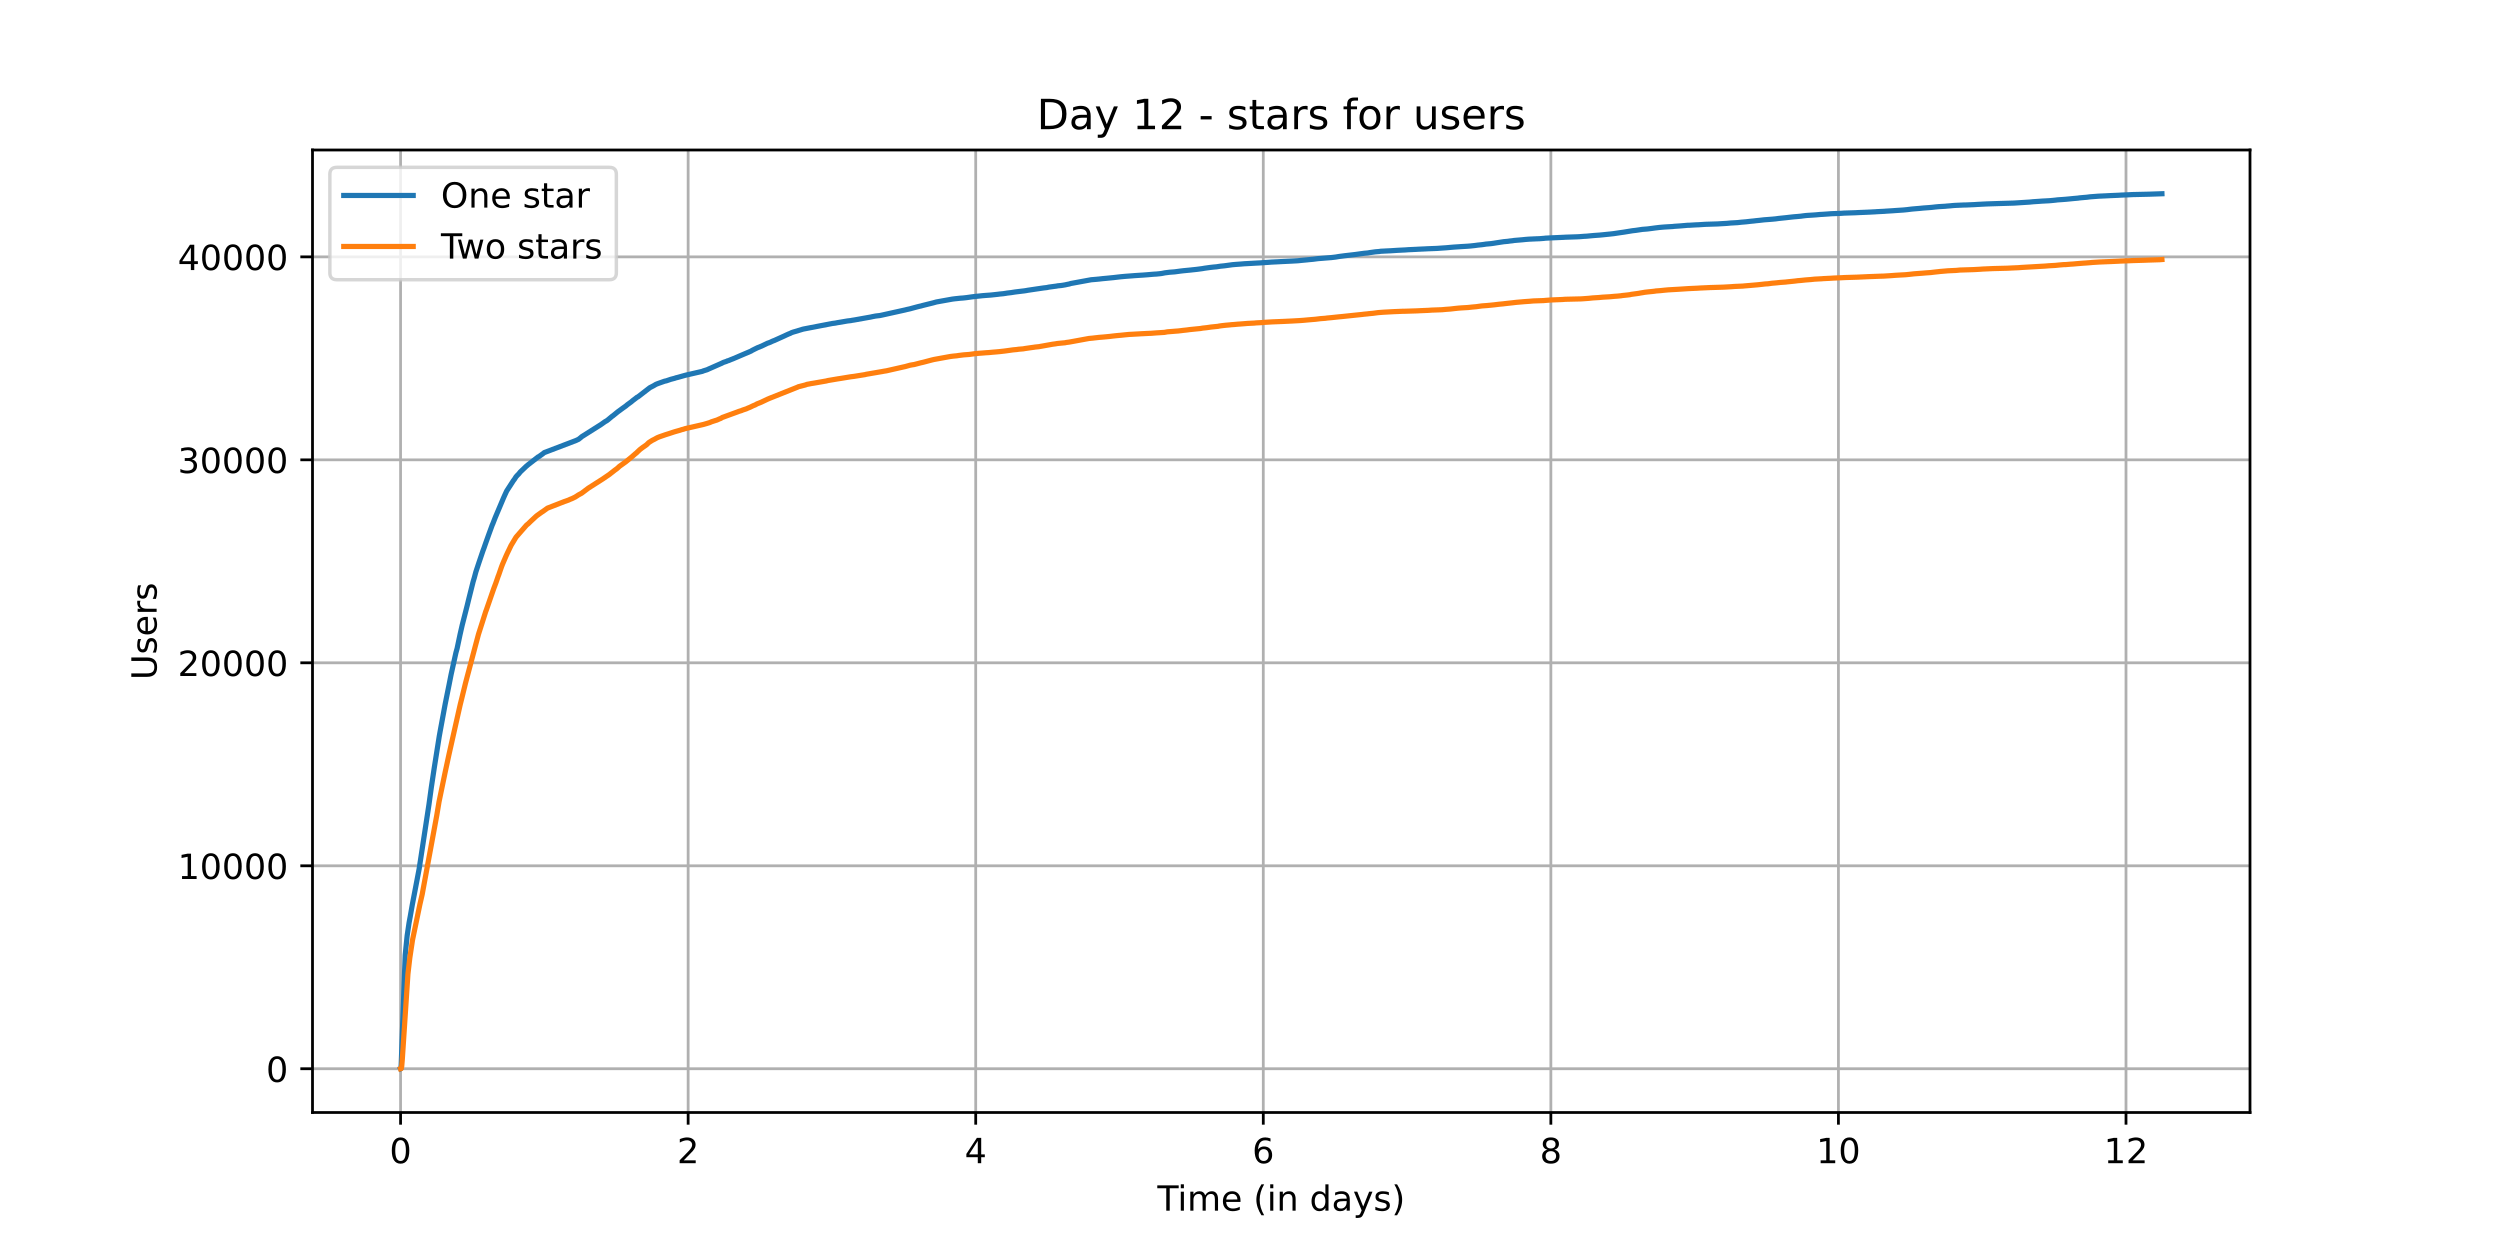 <?xml version="1.0" encoding="utf-8" standalone="no"?>
<!DOCTYPE svg PUBLIC "-//W3C//DTD SVG 1.1//EN"
  "http://www.w3.org/Graphics/SVG/1.1/DTD/svg11.dtd">
<!-- Created with matplotlib (https://matplotlib.org/) -->
<svg height="360pt" version="1.1" viewBox="0 0 720 360" width="720pt" xmlns="http://www.w3.org/2000/svg" xmlns:xlink="http://www.w3.org/1999/xlink">
 <defs>
  <style type="text/css">*{stroke-linecap:butt;stroke-linejoin:round;}</style>
 </defs>
 <g id="figure_1">
  <g id="patch_1">
   <path d="M 0 360 
L 720 360 
L 720 0 
L 0 0 
z
" style="fill:#ffffff;"/>
  </g>
  <g id="axes_1">
   <g id="patch_2">
    <path d="M 90 320.4 
L 648 320.4 
L 648 43.2 
L 90 43.2 
z
" style="fill:#ffffff;"/>
   </g>
   <g id="matplotlib.axis_1">
    <g id="xtick_1">
     <g id="line2d_1">
      <path clip-path="url(#pf4ad1836e1)" d="M 115.364 320.4 
L 115.364 43.2 
" style="fill:none;stroke:#b0b0b0;stroke-linecap:square;stroke-width:0.8;"/>
     </g>
     <g id="line2d_2">
      <defs>
       <path d="M 0 0 
L 0 3.5 
" id="mb365ae3603" style="stroke:#000000;stroke-width:0.8;"/>
      </defs>
      <g>
       <use style="stroke:#000000;stroke-width:0.8;" x="115.364" xlink:href="#mb365ae3603" y="320.4"/>
      </g>
     </g>
     <g id="text_1">
      <!-- 0 -->
      <g transform="translate(112.182 334.998)scale(0.1 -0.1)">
       <defs>
        <path d="M 31.781 66.406 
Q 24.172 66.406 20.328 58.906 
Q 16.5 51.422 16.5 36.375 
Q 16.5 21.391 20.328 13.891 
Q 24.172 6.391 31.781 6.391 
Q 39.453 6.391 43.281 13.891 
Q 47.125 21.391 47.125 36.375 
Q 47.125 51.422 43.281 58.906 
Q 39.453 66.406 31.781 66.406 
z
M 31.781 74.219 
Q 44.047 74.219 50.516 64.516 
Q 56.984 54.828 56.984 36.375 
Q 56.984 17.969 50.516 8.266 
Q 44.047 -1.422 31.781 -1.422 
Q 19.531 -1.422 13.062 8.266 
Q 6.594 17.969 6.594 36.375 
Q 6.594 54.828 13.062 64.516 
Q 19.531 74.219 31.781 74.219 
z
" id="DejaVuSans-48"/>
       </defs>
       <use xlink:href="#DejaVuSans-48"/>
      </g>
     </g>
    </g>
    <g id="xtick_2">
     <g id="line2d_3">
      <path clip-path="url(#pf4ad1836e1)" d="M 198.184 320.4 
L 198.184 43.2 
" style="fill:none;stroke:#b0b0b0;stroke-linecap:square;stroke-width:0.8;"/>
     </g>
     <g id="line2d_4">
      <g>
       <use style="stroke:#000000;stroke-width:0.8;" x="198.184" xlink:href="#mb365ae3603" y="320.4"/>
      </g>
     </g>
     <g id="text_2">
      <!-- 2 -->
      <g transform="translate(195.003 334.998)scale(0.1 -0.1)">
       <defs>
        <path d="M 19.188 8.297 
L 53.609 8.297 
L 53.609 0 
L 7.328 0 
L 7.328 8.297 
Q 12.938 14.109 22.625 23.891 
Q 32.328 33.688 34.812 36.531 
Q 39.547 41.844 41.422 45.531 
Q 43.312 49.219 43.312 52.781 
Q 43.312 58.594 39.234 62.25 
Q 35.156 65.922 28.609 65.922 
Q 23.969 65.922 18.812 64.312 
Q 13.672 62.703 7.812 59.422 
L 7.812 69.391 
Q 13.766 71.781 18.938 73 
Q 24.125 74.219 28.422 74.219 
Q 39.75 74.219 46.484 68.547 
Q 53.219 62.891 53.219 53.422 
Q 53.219 48.922 51.531 44.891 
Q 49.859 40.875 45.406 35.406 
Q 44.188 33.984 37.641 27.219 
Q 31.109 20.453 19.188 8.297 
z
" id="DejaVuSans-50"/>
       </defs>
       <use xlink:href="#DejaVuSans-50"/>
      </g>
     </g>
    </g>
    <g id="xtick_3">
     <g id="line2d_5">
      <path clip-path="url(#pf4ad1836e1)" d="M 281.005 320.4 
L 281.005 43.2 
" style="fill:none;stroke:#b0b0b0;stroke-linecap:square;stroke-width:0.8;"/>
     </g>
     <g id="line2d_6">
      <g>
       <use style="stroke:#000000;stroke-width:0.8;" x="281.005" xlink:href="#mb365ae3603" y="320.4"/>
      </g>
     </g>
     <g id="text_3">
      <!-- 4 -->
      <g transform="translate(277.824 334.998)scale(0.1 -0.1)">
       <defs>
        <path d="M 37.797 64.312 
L 12.891 25.391 
L 37.797 25.391 
z
M 35.203 72.906 
L 47.609 72.906 
L 47.609 25.391 
L 58.016 25.391 
L 58.016 17.188 
L 47.609 17.188 
L 47.609 0 
L 37.797 0 
L 37.797 17.188 
L 4.891 17.188 
L 4.891 26.703 
z
" id="DejaVuSans-52"/>
       </defs>
       <use xlink:href="#DejaVuSans-52"/>
      </g>
     </g>
    </g>
    <g id="xtick_4">
     <g id="line2d_7">
      <path clip-path="url(#pf4ad1836e1)" d="M 363.826 320.4 
L 363.826 43.2 
" style="fill:none;stroke:#b0b0b0;stroke-linecap:square;stroke-width:0.8;"/>
     </g>
     <g id="line2d_8">
      <g>
       <use style="stroke:#000000;stroke-width:0.8;" x="363.826" xlink:href="#mb365ae3603" y="320.4"/>
      </g>
     </g>
     <g id="text_4">
      <!-- 6 -->
      <g transform="translate(360.645 334.998)scale(0.1 -0.1)">
       <defs>
        <path d="M 33.016 40.375 
Q 26.375 40.375 22.484 35.828 
Q 18.609 31.297 18.609 23.391 
Q 18.609 15.531 22.484 10.953 
Q 26.375 6.391 33.016 6.391 
Q 39.656 6.391 43.531 10.953 
Q 47.406 15.531 47.406 23.391 
Q 47.406 31.297 43.531 35.828 
Q 39.656 40.375 33.016 40.375 
z
M 52.594 71.297 
L 52.594 62.312 
Q 48.875 64.062 45.094 64.984 
Q 41.312 65.922 37.594 65.922 
Q 27.828 65.922 22.672 59.328 
Q 17.531 52.734 16.797 39.406 
Q 19.672 43.656 24.016 45.922 
Q 28.375 48.188 33.594 48.188 
Q 44.578 48.188 50.953 41.516 
Q 57.328 34.859 57.328 23.391 
Q 57.328 12.156 50.688 5.359 
Q 44.047 -1.422 33.016 -1.422 
Q 20.359 -1.422 13.672 8.266 
Q 6.984 17.969 6.984 36.375 
Q 6.984 53.656 15.188 63.938 
Q 23.391 74.219 37.203 74.219 
Q 40.922 74.219 44.703 73.484 
Q 48.484 72.75 52.594 71.297 
z
" id="DejaVuSans-54"/>
       </defs>
       <use xlink:href="#DejaVuSans-54"/>
      </g>
     </g>
    </g>
    <g id="xtick_5">
     <g id="line2d_9">
      <path clip-path="url(#pf4ad1836e1)" d="M 446.647 320.4 
L 446.647 43.2 
" style="fill:none;stroke:#b0b0b0;stroke-linecap:square;stroke-width:0.8;"/>
     </g>
     <g id="line2d_10">
      <g>
       <use style="stroke:#000000;stroke-width:0.8;" x="446.647" xlink:href="#mb365ae3603" y="320.4"/>
      </g>
     </g>
     <g id="text_5">
      <!-- 8 -->
      <g transform="translate(443.465 334.998)scale(0.1 -0.1)">
       <defs>
        <path d="M 31.781 34.625 
Q 24.75 34.625 20.719 30.859 
Q 16.703 27.094 16.703 20.516 
Q 16.703 13.922 20.719 10.156 
Q 24.75 6.391 31.781 6.391 
Q 38.812 6.391 42.859 10.172 
Q 46.922 13.969 46.922 20.516 
Q 46.922 27.094 42.891 30.859 
Q 38.875 34.625 31.781 34.625 
z
M 21.922 38.812 
Q 15.578 40.375 12.031 44.719 
Q 8.5 49.078 8.5 55.328 
Q 8.5 64.062 14.719 69.141 
Q 20.953 74.219 31.781 74.219 
Q 42.672 74.219 48.875 69.141 
Q 55.078 64.062 55.078 55.328 
Q 55.078 49.078 51.531 44.719 
Q 48 40.375 41.703 38.812 
Q 48.828 37.156 52.797 32.312 
Q 56.781 27.484 56.781 20.516 
Q 56.781 9.906 50.312 4.234 
Q 43.844 -1.422 31.781 -1.422 
Q 19.734 -1.422 13.25 4.234 
Q 6.781 9.906 6.781 20.516 
Q 6.781 27.484 10.781 32.312 
Q 14.797 37.156 21.922 38.812 
z
M 18.312 54.391 
Q 18.312 48.734 21.844 45.562 
Q 25.391 42.391 31.781 42.391 
Q 38.141 42.391 41.719 45.562 
Q 45.312 48.734 45.312 54.391 
Q 45.312 60.062 41.719 63.234 
Q 38.141 66.406 31.781 66.406 
Q 25.391 66.406 21.844 63.234 
Q 18.312 60.062 18.312 54.391 
z
" id="DejaVuSans-56"/>
       </defs>
       <use xlink:href="#DejaVuSans-56"/>
      </g>
     </g>
    </g>
    <g id="xtick_6">
     <g id="line2d_11">
      <path clip-path="url(#pf4ad1836e1)" d="M 529.467 320.4 
L 529.467 43.2 
" style="fill:none;stroke:#b0b0b0;stroke-linecap:square;stroke-width:0.8;"/>
     </g>
     <g id="line2d_12">
      <g>
       <use style="stroke:#000000;stroke-width:0.8;" x="529.467" xlink:href="#mb365ae3603" y="320.4"/>
      </g>
     </g>
     <g id="text_6">
      <!-- 10 -->
      <g transform="translate(523.105 334.998)scale(0.1 -0.1)">
       <defs>
        <path d="M 12.406 8.297 
L 28.516 8.297 
L 28.516 63.922 
L 10.984 60.406 
L 10.984 69.391 
L 28.422 72.906 
L 38.281 72.906 
L 38.281 8.297 
L 54.391 8.297 
L 54.391 0 
L 12.406 0 
z
" id="DejaVuSans-49"/>
       </defs>
       <use xlink:href="#DejaVuSans-49"/>
       <use x="63.623" xlink:href="#DejaVuSans-48"/>
      </g>
     </g>
    </g>
    <g id="xtick_7">
     <g id="line2d_13">
      <path clip-path="url(#pf4ad1836e1)" d="M 612.288 320.4 
L 612.288 43.2 
" style="fill:none;stroke:#b0b0b0;stroke-linecap:square;stroke-width:0.8;"/>
     </g>
     <g id="line2d_14">
      <g>
       <use style="stroke:#000000;stroke-width:0.8;" x="612.288" xlink:href="#mb365ae3603" y="320.4"/>
      </g>
     </g>
     <g id="text_7">
      <!-- 12 -->
      <g transform="translate(605.926 334.998)scale(0.1 -0.1)">
       <use xlink:href="#DejaVuSans-49"/>
       <use x="63.623" xlink:href="#DejaVuSans-50"/>
      </g>
     </g>
    </g>
    <g id="text_8">
     <!-- Time (in days) -->
     <g transform="translate(333.327 348.677)scale(0.1 -0.1)">
      <defs>
       <path d="M -0.297 72.906 
L 61.375 72.906 
L 61.375 64.594 
L 35.5 64.594 
L 35.5 0 
L 25.594 0 
L 25.594 64.594 
L -0.297 64.594 
z
" id="DejaVuSans-84"/>
       <path d="M 9.422 54.688 
L 18.406 54.688 
L 18.406 0 
L 9.422 0 
z
M 9.422 75.984 
L 18.406 75.984 
L 18.406 64.594 
L 9.422 64.594 
z
" id="DejaVuSans-105"/>
       <path d="M 52 44.188 
Q 55.375 50.25 60.062 53.125 
Q 64.75 56 71.094 56 
Q 79.641 56 84.281 50.016 
Q 88.922 44.047 88.922 33.016 
L 88.922 0 
L 79.891 0 
L 79.891 32.719 
Q 79.891 40.578 77.094 44.375 
Q 74.312 48.188 68.609 48.188 
Q 61.625 48.188 57.562 43.547 
Q 53.516 38.922 53.516 30.906 
L 53.516 0 
L 44.484 0 
L 44.484 32.719 
Q 44.484 40.625 41.703 44.406 
Q 38.922 48.188 33.109 48.188 
Q 26.219 48.188 22.156 43.531 
Q 18.109 38.875 18.109 30.906 
L 18.109 0 
L 9.078 0 
L 9.078 54.688 
L 18.109 54.688 
L 18.109 46.188 
Q 21.188 51.219 25.484 53.609 
Q 29.781 56 35.688 56 
Q 41.656 56 45.828 52.969 
Q 50 49.953 52 44.188 
z
" id="DejaVuSans-109"/>
       <path d="M 56.203 29.594 
L 56.203 25.203 
L 14.891 25.203 
Q 15.484 15.922 20.484 11.062 
Q 25.484 6.203 34.422 6.203 
Q 39.594 6.203 44.453 7.469 
Q 49.312 8.734 54.109 11.281 
L 54.109 2.781 
Q 49.266 0.734 44.188 -0.344 
Q 39.109 -1.422 33.891 -1.422 
Q 20.797 -1.422 13.156 6.188 
Q 5.516 13.812 5.516 26.812 
Q 5.516 40.234 12.766 48.109 
Q 20.016 56 32.328 56 
Q 43.359 56 49.781 48.891 
Q 56.203 41.797 56.203 29.594 
z
M 47.219 32.234 
Q 47.125 39.594 43.094 43.984 
Q 39.062 48.391 32.422 48.391 
Q 24.906 48.391 20.391 44.141 
Q 15.875 39.891 15.188 32.172 
z
" id="DejaVuSans-101"/>
       <path id="DejaVuSans-32"/>
       <path d="M 31 75.875 
Q 24.469 64.656 21.281 53.656 
Q 18.109 42.672 18.109 31.391 
Q 18.109 20.125 21.312 9.062 
Q 24.516 -2 31 -13.188 
L 23.188 -13.188 
Q 15.875 -1.703 12.234 9.375 
Q 8.594 20.453 8.594 31.391 
Q 8.594 42.281 12.203 53.312 
Q 15.828 64.359 23.188 75.875 
z
" id="DejaVuSans-40"/>
       <path d="M 54.891 33.016 
L 54.891 0 
L 45.906 0 
L 45.906 32.719 
Q 45.906 40.484 42.875 44.328 
Q 39.844 48.188 33.797 48.188 
Q 26.516 48.188 22.312 43.547 
Q 18.109 38.922 18.109 30.906 
L 18.109 0 
L 9.078 0 
L 9.078 54.688 
L 18.109 54.688 
L 18.109 46.188 
Q 21.344 51.125 25.703 53.562 
Q 30.078 56 35.797 56 
Q 45.219 56 50.047 50.172 
Q 54.891 44.344 54.891 33.016 
z
" id="DejaVuSans-110"/>
       <path d="M 45.406 46.391 
L 45.406 75.984 
L 54.391 75.984 
L 54.391 0 
L 45.406 0 
L 45.406 8.203 
Q 42.578 3.328 38.25 0.953 
Q 33.938 -1.422 27.875 -1.422 
Q 17.969 -1.422 11.734 6.484 
Q 5.516 14.406 5.516 27.297 
Q 5.516 40.188 11.734 48.094 
Q 17.969 56 27.875 56 
Q 33.938 56 38.25 53.625 
Q 42.578 51.266 45.406 46.391 
z
M 14.797 27.297 
Q 14.797 17.391 18.875 11.75 
Q 22.953 6.109 30.078 6.109 
Q 37.203 6.109 41.297 11.75 
Q 45.406 17.391 45.406 27.297 
Q 45.406 37.203 41.297 42.844 
Q 37.203 48.484 30.078 48.484 
Q 22.953 48.484 18.875 42.844 
Q 14.797 37.203 14.797 27.297 
z
" id="DejaVuSans-100"/>
       <path d="M 34.281 27.484 
Q 23.391 27.484 19.188 25 
Q 14.984 22.516 14.984 16.5 
Q 14.984 11.719 18.141 8.906 
Q 21.297 6.109 26.703 6.109 
Q 34.188 6.109 38.703 11.406 
Q 43.219 16.703 43.219 25.484 
L 43.219 27.484 
z
M 52.203 31.203 
L 52.203 0 
L 43.219 0 
L 43.219 8.297 
Q 40.141 3.328 35.547 0.953 
Q 30.953 -1.422 24.312 -1.422 
Q 15.922 -1.422 10.953 3.297 
Q 6 8.016 6 15.922 
Q 6 25.141 12.172 29.828 
Q 18.359 34.516 30.609 34.516 
L 43.219 34.516 
L 43.219 35.406 
Q 43.219 41.609 39.141 45 
Q 35.062 48.391 27.688 48.391 
Q 23 48.391 18.547 47.266 
Q 14.109 46.141 10.016 43.891 
L 10.016 52.203 
Q 14.938 54.109 19.578 55.047 
Q 24.219 56 28.609 56 
Q 40.484 56 46.344 49.844 
Q 52.203 43.703 52.203 31.203 
z
" id="DejaVuSans-97"/>
       <path d="M 32.172 -5.078 
Q 28.375 -14.844 24.75 -17.812 
Q 21.141 -20.797 15.094 -20.797 
L 7.906 -20.797 
L 7.906 -13.281 
L 13.188 -13.281 
Q 16.891 -13.281 18.938 -11.516 
Q 21 -9.766 23.484 -3.219 
L 25.094 0.875 
L 2.984 54.688 
L 12.5 54.688 
L 29.594 11.922 
L 46.688 54.688 
L 56.203 54.688 
z
" id="DejaVuSans-121"/>
       <path d="M 44.281 53.078 
L 44.281 44.578 
Q 40.484 46.531 36.375 47.5 
Q 32.281 48.484 27.875 48.484 
Q 21.188 48.484 17.844 46.438 
Q 14.5 44.391 14.5 40.281 
Q 14.5 37.156 16.891 35.375 
Q 19.281 33.594 26.516 31.984 
L 29.594 31.297 
Q 39.156 29.25 43.188 25.516 
Q 47.219 21.781 47.219 15.094 
Q 47.219 7.469 41.188 3.016 
Q 35.156 -1.422 24.609 -1.422 
Q 20.219 -1.422 15.453 -0.562 
Q 10.688 0.297 5.422 2 
L 5.422 11.281 
Q 10.406 8.688 15.234 7.391 
Q 20.062 6.109 24.812 6.109 
Q 31.156 6.109 34.562 8.281 
Q 37.984 10.453 37.984 14.406 
Q 37.984 18.062 35.516 20.016 
Q 33.062 21.969 24.703 23.781 
L 21.578 24.516 
Q 13.234 26.266 9.516 29.906 
Q 5.812 33.547 5.812 39.891 
Q 5.812 47.609 11.281 51.797 
Q 16.75 56 26.812 56 
Q 31.781 56 36.172 55.266 
Q 40.578 54.547 44.281 53.078 
z
" id="DejaVuSans-115"/>
       <path d="M 8.016 75.875 
L 15.828 75.875 
Q 23.141 64.359 26.781 53.312 
Q 30.422 42.281 30.422 31.391 
Q 30.422 20.453 26.781 9.375 
Q 23.141 -1.703 15.828 -13.188 
L 8.016 -13.188 
Q 14.5 -2 17.703 9.062 
Q 20.906 20.125 20.906 31.391 
Q 20.906 42.672 17.703 53.656 
Q 14.5 64.656 8.016 75.875 
z
" id="DejaVuSans-41"/>
      </defs>
      <use xlink:href="#DejaVuSans-84"/>
      <use x="57.959" xlink:href="#DejaVuSans-105"/>
      <use x="85.742" xlink:href="#DejaVuSans-109"/>
      <use x="183.154" xlink:href="#DejaVuSans-101"/>
      <use x="244.678" xlink:href="#DejaVuSans-32"/>
      <use x="276.465" xlink:href="#DejaVuSans-40"/>
      <use x="315.479" xlink:href="#DejaVuSans-105"/>
      <use x="343.262" xlink:href="#DejaVuSans-110"/>
      <use x="406.641" xlink:href="#DejaVuSans-32"/>
      <use x="438.428" xlink:href="#DejaVuSans-100"/>
      <use x="501.904" xlink:href="#DejaVuSans-97"/>
      <use x="563.184" xlink:href="#DejaVuSans-121"/>
      <use x="622.363" xlink:href="#DejaVuSans-115"/>
      <use x="674.463" xlink:href="#DejaVuSans-41"/>
     </g>
    </g>
   </g>
   <g id="matplotlib.axis_2">
    <g id="ytick_1">
     <g id="line2d_15">
      <path clip-path="url(#pf4ad1836e1)" d="M 90 307.8 
L 648 307.8 
" style="fill:none;stroke:#b0b0b0;stroke-linecap:square;stroke-width:0.8;"/>
     </g>
     <g id="line2d_16">
      <defs>
       <path d="M 0 0 
L -3.5 0 
" id="m3c0ff51589" style="stroke:#000000;stroke-width:0.8;"/>
      </defs>
      <g>
       <use style="stroke:#000000;stroke-width:0.8;" x="90" xlink:href="#m3c0ff51589" y="307.8"/>
      </g>
     </g>
     <g id="text_9">
      <!-- 0 -->
      <g transform="translate(76.638 311.599)scale(0.1 -0.1)">
       <use xlink:href="#DejaVuSans-48"/>
      </g>
     </g>
    </g>
    <g id="ytick_2">
     <g id="line2d_17">
      <path clip-path="url(#pf4ad1836e1)" d="M 90 249.344 
L 648 249.344 
" style="fill:none;stroke:#b0b0b0;stroke-linecap:square;stroke-width:0.8;"/>
     </g>
     <g id="line2d_18">
      <g>
       <use style="stroke:#000000;stroke-width:0.8;" x="90" xlink:href="#m3c0ff51589" y="249.344"/>
      </g>
     </g>
     <g id="text_10">
      <!-- 10000 -->
      <g transform="translate(51.188 253.143)scale(0.1 -0.1)">
       <use xlink:href="#DejaVuSans-49"/>
       <use x="63.623" xlink:href="#DejaVuSans-48"/>
       <use x="127.246" xlink:href="#DejaVuSans-48"/>
       <use x="190.869" xlink:href="#DejaVuSans-48"/>
       <use x="254.492" xlink:href="#DejaVuSans-48"/>
      </g>
     </g>
    </g>
    <g id="ytick_3">
     <g id="line2d_19">
      <path clip-path="url(#pf4ad1836e1)" d="M 90 190.887 
L 648 190.887 
" style="fill:none;stroke:#b0b0b0;stroke-linecap:square;stroke-width:0.8;"/>
     </g>
     <g id="line2d_20">
      <g>
       <use style="stroke:#000000;stroke-width:0.8;" x="90" xlink:href="#m3c0ff51589" y="190.887"/>
      </g>
     </g>
     <g id="text_11">
      <!-- 20000 -->
      <g transform="translate(51.188 194.686)scale(0.1 -0.1)">
       <use xlink:href="#DejaVuSans-50"/>
       <use x="63.623" xlink:href="#DejaVuSans-48"/>
       <use x="127.246" xlink:href="#DejaVuSans-48"/>
       <use x="190.869" xlink:href="#DejaVuSans-48"/>
       <use x="254.492" xlink:href="#DejaVuSans-48"/>
      </g>
     </g>
    </g>
    <g id="ytick_4">
     <g id="line2d_21">
      <path clip-path="url(#pf4ad1836e1)" d="M 90 132.431 
L 648 132.431 
" style="fill:none;stroke:#b0b0b0;stroke-linecap:square;stroke-width:0.8;"/>
     </g>
     <g id="line2d_22">
      <g>
       <use style="stroke:#000000;stroke-width:0.8;" x="90" xlink:href="#m3c0ff51589" y="132.431"/>
      </g>
     </g>
     <g id="text_12">
      <!-- 30000 -->
      <g transform="translate(51.188 136.23)scale(0.1 -0.1)">
       <defs>
        <path d="M 40.578 39.312 
Q 47.656 37.797 51.625 33 
Q 55.609 28.219 55.609 21.188 
Q 55.609 10.406 48.188 4.484 
Q 40.766 -1.422 27.094 -1.422 
Q 22.516 -1.422 17.656 -0.516 
Q 12.797 0.391 7.625 2.203 
L 7.625 11.719 
Q 11.719 9.328 16.594 8.109 
Q 21.484 6.891 26.812 6.891 
Q 36.078 6.891 40.938 10.547 
Q 45.797 14.203 45.797 21.188 
Q 45.797 27.641 41.281 31.266 
Q 36.766 34.906 28.719 34.906 
L 20.219 34.906 
L 20.219 43.016 
L 29.109 43.016 
Q 36.375 43.016 40.234 45.922 
Q 44.094 48.828 44.094 54.297 
Q 44.094 59.906 40.109 62.906 
Q 36.141 65.922 28.719 65.922 
Q 24.656 65.922 20.016 65.031 
Q 15.375 64.156 9.812 62.312 
L 9.812 71.094 
Q 15.438 72.656 20.344 73.438 
Q 25.25 74.219 29.594 74.219 
Q 40.828 74.219 47.359 69.109 
Q 53.906 64.016 53.906 55.328 
Q 53.906 49.266 50.438 45.094 
Q 46.969 40.922 40.578 39.312 
z
" id="DejaVuSans-51"/>
       </defs>
       <use xlink:href="#DejaVuSans-51"/>
       <use x="63.623" xlink:href="#DejaVuSans-48"/>
       <use x="127.246" xlink:href="#DejaVuSans-48"/>
       <use x="190.869" xlink:href="#DejaVuSans-48"/>
       <use x="254.492" xlink:href="#DejaVuSans-48"/>
      </g>
     </g>
    </g>
    <g id="ytick_5">
     <g id="line2d_23">
      <path clip-path="url(#pf4ad1836e1)" d="M 90 73.974 
L 648 73.974 
" style="fill:none;stroke:#b0b0b0;stroke-linecap:square;stroke-width:0.8;"/>
     </g>
     <g id="line2d_24">
      <g>
       <use style="stroke:#000000;stroke-width:0.8;" x="90" xlink:href="#m3c0ff51589" y="73.974"/>
      </g>
     </g>
     <g id="text_13">
      <!-- 40000 -->
      <g transform="translate(51.188 77.773)scale(0.1 -0.1)">
       <use xlink:href="#DejaVuSans-52"/>
       <use x="63.623" xlink:href="#DejaVuSans-48"/>
       <use x="127.246" xlink:href="#DejaVuSans-48"/>
       <use x="190.869" xlink:href="#DejaVuSans-48"/>
       <use x="254.492" xlink:href="#DejaVuSans-48"/>
      </g>
     </g>
    </g>
    <g id="text_14">
     <!-- Users -->
     <g transform="translate(45.108 195.801)rotate(-90)scale(0.1 -0.1)">
      <defs>
       <path d="M 8.688 72.906 
L 18.609 72.906 
L 18.609 28.609 
Q 18.609 16.891 22.844 11.734 
Q 27.094 6.594 36.625 6.594 
Q 46.094 6.594 50.344 11.734 
Q 54.594 16.891 54.594 28.609 
L 54.594 72.906 
L 64.5 72.906 
L 64.5 27.391 
Q 64.5 13.141 57.438 5.859 
Q 50.391 -1.422 36.625 -1.422 
Q 22.797 -1.422 15.734 5.859 
Q 8.688 13.141 8.688 27.391 
z
" id="DejaVuSans-85"/>
       <path d="M 41.109 46.297 
Q 39.594 47.172 37.812 47.578 
Q 36.031 48 33.891 48 
Q 26.266 48 22.188 43.047 
Q 18.109 38.094 18.109 28.812 
L 18.109 0 
L 9.078 0 
L 9.078 54.688 
L 18.109 54.688 
L 18.109 46.188 
Q 20.953 51.172 25.484 53.578 
Q 30.031 56 36.531 56 
Q 37.453 56 38.578 55.875 
Q 39.703 55.766 41.062 55.516 
z
" id="DejaVuSans-114"/>
      </defs>
      <use xlink:href="#DejaVuSans-85"/>
      <use x="73.193" xlink:href="#DejaVuSans-115"/>
      <use x="125.293" xlink:href="#DejaVuSans-101"/>
      <use x="186.816" xlink:href="#DejaVuSans-114"/>
      <use x="227.93" xlink:href="#DejaVuSans-115"/>
     </g>
    </g>
   </g>
   <g id="line2d_25">
    <path clip-path="url(#pf4ad1836e1)" d="M 115.364 307.8 
L 115.463 307.747 
L 115.549 306.508 
L 116.689 275.129 
L 117.259 269.488 
L 117.8 265.84 
L 118.17 263.823 
L 118.741 260.561 
L 120.707 250.279 
L 123.531 231.777 
L 124.215 226.803 
L 125.07 221.115 
L 126.495 212.118 
L 126.865 210.055 
L 128.205 202.8 
L 129.345 197.148 
L 129.915 194.26 
L 131.311 187.958 
L 131.653 186.731 
L 132.48 182.808 
L 133.107 180.061 
L 134.561 174.356 
L 134.988 172.596 
L 136.27 167.481 
L 136.584 166.441 
L 137.04 164.739 
L 137.923 162.062 
L 139.092 158.619 
L 139.376 157.859 
L 139.89 156.38 
L 140.83 153.756 
L 141.77 151.189 
L 141.913 150.885 
L 142.625 149.056 
L 145.019 143.391 
L 145.361 142.625 
L 145.931 141.398 
L 147.869 138.399 
L 148.126 138.077 
L 148.61 137.312 
L 149.066 136.809 
L 149.351 136.54 
L 149.522 136.33 
L 149.835 135.932 
L 150.918 134.903 
L 151.545 134.301 
L 152.087 133.845 
L 154.993 131.583 
L 155.335 131.431 
L 155.563 131.232 
L 155.791 131.074 
L 156.161 130.811 
L 156.76 130.344 
L 165.911 126.854 
L 166.196 126.714 
L 166.623 126.521 
L 167.222 126.047 
L 167.535 125.772 
L 173.093 122.259 
L 174.233 121.452 
L 174.776 121.148 
L 174.975 120.985 
L 175.146 120.862 
L 175.459 120.593 
L 176.286 119.903 
L 176.514 119.751 
L 177.141 119.243 
L 177.312 119.103 
L 177.91 118.611 
L 178.252 118.366 
L 179.363 117.548 
L 179.82 117.226 
L 180.218 116.945 
L 180.675 116.554 
L 181.786 115.747 
L 182.214 115.379 
L 183.097 114.712 
L 183.41 114.455 
L 183.696 114.309 
L 183.838 114.216 
L 187.144 111.661 
L 188.056 111.188 
L 188.284 111.065 
L 188.911 110.691 
L 189.51 110.451 
L 191.419 109.779 
L 191.903 109.679 
L 192.36 109.521 
L 193.186 109.241 
L 193.984 109.03 
L 194.383 108.925 
L 194.668 108.814 
L 195.152 108.703 
L 196.577 108.3 
L 197.461 108.054 
L 202.249 106.955 
L 202.59 106.809 
L 203.645 106.482 
L 204.044 106.295 
L 207.493 104.775 
L 208.376 104.354 
L 209.202 104.085 
L 209.459 103.945 
L 209.773 103.869 
L 210.058 103.758 
L 210.428 103.594 
L 211.055 103.354 
L 216.274 101.127 
L 216.616 100.911 
L 216.929 100.753 
L 217.158 100.636 
L 218.155 100.145 
L 218.725 99.929 
L 219.067 99.777 
L 219.353 99.666 
L 221.119 98.818 
L 221.376 98.748 
L 221.946 98.52 
L 222.231 98.374 
L 222.659 98.181 
L 222.944 98.087 
L 225.88 96.76 
L 226.279 96.568 
L 226.507 96.462 
L 227.22 96.141 
L 227.505 96.047 
L 227.989 95.796 
L 228.446 95.638 
L 229.757 95.258 
L 229.985 95.176 
L 231.154 94.826 
L 231.411 94.761 
L 239.705 93.16 
L 240.561 93.054 
L 241.131 92.937 
L 244.098 92.435 
L 245.039 92.329 
L 245.354 92.259 
L 246.068 92.148 
L 250.115 91.423 
L 250.713 91.318 
L 251.312 91.184 
L 251.882 91.078 
L 252.11 91.026 
L 253.364 90.88 
L 253.906 90.769 
L 260.517 89.301 
L 260.745 89.249 
L 261.144 89.144 
L 261.743 89.015 
L 262.17 88.916 
L 262.541 88.81 
L 264.166 88.372 
L 264.85 88.202 
L 265.306 88.109 
L 265.591 88.015 
L 266.332 87.828 
L 268.756 87.226 
L 269.668 86.969 
L 274.286 86.139 
L 275.17 86.028 
L 275.541 85.993 
L 276.539 85.882 
L 277.337 85.829 
L 278.335 85.718 
L 279.987 85.484 
L 280.899 85.373 
L 281.954 85.268 
L 282.951 85.157 
L 283.834 85.087 
L 285.345 84.976 
L 286.485 84.853 
L 287.482 84.742 
L 287.91 84.683 
L 288.907 84.59 
L 289.648 84.479 
L 290.133 84.397 
L 291.101 84.286 
L 291.558 84.216 
L 292.242 84.105 
L 293.609 83.935 
L 294.55 83.824 
L 294.949 83.777 
L 295.633 83.672 
L 295.947 83.608 
L 297.943 83.31 
L 298.684 83.199 
L 300.565 82.924 
L 301.477 82.819 
L 302.076 82.69 
L 303.615 82.48 
L 304.328 82.386 
L 304.556 82.328 
L 305.639 82.222 
L 306.096 82.152 
L 306.752 82.041 
L 307.379 81.901 
L 307.95 81.79 
L 308.377 81.649 
L 314.25 80.568 
L 315.589 80.457 
L 316.616 80.358 
L 317.585 80.246 
L 318.554 80.159 
L 319.666 80.048 
L 320.692 79.948 
L 321.632 79.837 
L 322.857 79.697 
L 324.083 79.586 
L 324.938 79.522 
L 326.393 79.411 
L 326.735 79.381 
L 328.446 79.27 
L 329.217 79.224 
L 330.641 79.112 
L 331.012 79.077 
L 332.323 78.966 
L 333.064 78.925 
L 334.147 78.814 
L 334.575 78.756 
L 335.144 78.645 
L 335.458 78.58 
L 336.854 78.405 
L 338.308 78.294 
L 339.904 78.078 
L 340.845 77.967 
L 341.871 77.867 
L 342.953 77.762 
L 343.353 77.715 
L 344.407 77.604 
L 344.806 77.557 
L 346.288 77.359 
L 346.915 77.248 
L 348.483 77.031 
L 349.453 76.92 
L 350.394 76.838 
L 351.078 76.727 
L 351.505 76.663 
L 352.619 76.552 
L 354.159 76.342 
L 354.957 76.231 
L 355.869 76.155 
L 357.408 76.043 
L 358.348 75.962 
L 360.4 75.851 
L 361.169 75.804 
L 363.164 75.699 
L 363.534 75.664 
L 365.301 75.552 
L 366.185 75.482 
L 368.35 75.377 
L 368.693 75.354 
L 370.973 75.243 
L 371.656 75.213 
L 373.594 75.108 
L 373.936 75.079 
L 375.048 74.968 
L 375.419 74.933 
L 376.53 74.828 
L 376.929 74.781 
L 378.155 74.67 
L 379.636 74.477 
L 381.09 74.366 
L 382.001 74.29 
L 383.426 74.179 
L 384.709 74.027 
L 385.307 73.922 
L 385.763 73.851 
L 387.303 73.647 
L 388.273 73.536 
L 389.527 73.39 
L 390.468 73.278 
L 392.094 73.051 
L 392.949 72.939 
L 393.89 72.858 
L 394.517 72.747 
L 396.114 72.524 
L 397.311 72.425 
L 397.596 72.367 
L 399.763 72.255 
L 400.447 72.226 
L 402.157 72.115 
L 402.499 72.092 
L 404.75 71.981 
L 405.605 71.916 
L 407.972 71.805 
L 408.314 71.782 
L 410.622 71.677 
L 410.964 71.653 
L 413.871 71.542 
L 414.726 71.478 
L 416.265 71.373 
L 416.607 71.349 
L 417.832 71.238 
L 418.744 71.162 
L 420.368 71.057 
L 420.71 71.028 
L 422.591 70.917 
L 423.475 70.847 
L 424.444 70.741 
L 424.815 70.701 
L 425.613 70.589 
L 426.668 70.484 
L 427.494 70.373 
L 427.95 70.297 
L 429.204 70.186 
L 429.574 70.145 
L 430.344 70.034 
L 430.828 69.952 
L 433.08 69.607 
L 434.248 69.502 
L 434.704 69.432 
L 435.645 69.327 
L 436.101 69.251 
L 437.412 69.14 
L 438.324 69.064 
L 439.406 68.953 
L 440.29 68.883 
L 442.684 68.771 
L 443.311 68.754 
L 444.707 68.643 
L 445.106 68.59 
L 447.358 68.479 
L 448.042 68.45 
L 450.464 68.339 
L 450.806 68.316 
L 454.14 68.204 
L 454.852 68.169 
L 456.249 68.058 
L 456.961 68.023 
L 458.102 67.912 
L 459.071 67.824 
L 460.638 67.713 
L 461.664 67.614 
L 462.719 67.503 
L 463.773 67.398 
L 464.742 67.287 
L 466.822 66.977 
L 467.62 66.866 
L 470.157 66.451 
L 471.126 66.34 
L 473.007 66.059 
L 474.433 65.948 
L 475.886 65.761 
L 476.684 65.65 
L 477.967 65.498 
L 479.249 65.387 
L 480.018 65.34 
L 481.785 65.235 
L 482.184 65.182 
L 483.837 65.071 
L 484.749 64.995 
L 486.003 64.884 
L 486.63 64.867 
L 488.51 64.756 
L 489.167 64.732 
L 490.791 64.627 
L 491.133 64.604 
L 494.695 64.492 
L 495.493 64.44 
L 497.376 64.329 
L 498.402 64.229 
L 500.368 64.118 
L 501.537 63.99 
L 502.876 63.879 
L 504.13 63.733 
L 505.213 63.627 
L 505.64 63.569 
L 506.695 63.464 
L 507.094 63.417 
L 508.062 63.306 
L 508.917 63.242 
L 510.371 63.13 
L 511.397 63.031 
L 512.195 62.92 
L 513.307 62.803 
L 514.39 62.692 
L 515.645 62.546 
L 516.672 62.435 
L 517.556 62.365 
L 518.696 62.259 
L 519.123 62.195 
L 520.007 62.084 
L 520.378 62.049 
L 522.174 61.938 
L 523 61.879 
L 524.169 61.768 
L 524.882 61.733 
L 526.506 61.622 
L 527.39 61.552 
L 530.183 61.441 
L 531.037 61.377 
L 534.401 61.266 
L 535.142 61.225 
L 537.792 61.114 
L 538.476 61.084 
L 540.243 60.991 
L 540.442 60.968 
L 542.693 60.856 
L 543.063 60.821 
L 544.887 60.71 
L 545.742 60.646 
L 547.395 60.535 
L 548.193 60.482 
L 549.305 60.371 
L 549.704 60.319 
L 550.616 60.208 
L 551.557 60.126 
L 552.868 60.015 
L 553.922 59.909 
L 555.462 59.798 
L 556.403 59.717 
L 557.372 59.606 
L 558.37 59.512 
L 560.251 59.401 
L 560.622 59.36 
L 561.933 59.255 
L 562.19 59.22 
L 563.045 59.155 
L 565.582 59.044 
L 566.152 59.038 
L 568.661 58.927 
L 569.458 58.875 
L 571.567 58.764 
L 572.28 58.729 
L 575.642 58.618 
L 576.269 58.6 
L 579.974 58.489 
L 580.743 58.442 
L 582.368 58.337 
L 582.71 58.314 
L 584.5 58.203 
L 585.555 58.097 
L 587.236 57.986 
L 588.091 57.922 
L 590.171 57.811 
L 591.112 57.729 
L 592.109 57.624 
L 592.536 57.565 
L 594.132 57.454 
L 595.016 57.384 
L 596.185 57.273 
L 597.239 57.168 
L 598.437 57.063 
L 598.893 56.993 
L 600.119 56.881 
L 601.032 56.805 
L 601.773 56.706 
L 602.029 56.677 
L 603.512 56.566 
L 604.367 56.501 
L 606.762 56.39 
L 607.503 56.349 
L 610.069 56.238 
L 610.838 56.192 
L 613.375 56.081 
L 614.116 56.04 
L 618.903 55.929 
L 619.558 55.905 
L 622.636 55.8 
L 622.636 55.8 
" style="fill:none;stroke:#1f77b4;stroke-linecap:square;stroke-width:1.5;"/>
   </g>
   <g id="line2d_26">
    <path clip-path="url(#pf4ad1836e1)" d="M 115.364 307.8 
L 115.549 307.747 
L 115.691 307.157 
L 115.862 305.129 
L 117.486 280.495 
L 118.028 275.848 
L 118.797 270.75 
L 120.935 260.433 
L 121.59 257.58 
L 125.782 234.87 
L 126.438 230.936 
L 128.205 222.395 
L 128.603 220.56 
L 129.288 217.374 
L 129.801 215.088 
L 132.537 202.941 
L 132.993 201.111 
L 134.076 196.692 
L 136.926 185.947 
L 137.809 182.645 
L 138.978 178.997 
L 139.234 178.179 
L 139.918 176.027 
L 140.032 175.764 
L 141.599 171.234 
L 142.226 169.434 
L 142.796 167.92 
L 143.138 166.937 
L 143.509 165.862 
L 143.594 165.681 
L 144.221 163.863 
L 144.478 163.132 
L 144.763 162.407 
L 145.732 160.151 
L 146.13 159.28 
L 146.444 158.637 
L 147.185 157.088 
L 148.582 154.761 
L 148.781 154.515 
L 151.232 151.698 
L 151.631 151.242 
L 151.887 151.031 
L 152.144 150.827 
L 152.828 150.155 
L 154.366 148.722 
L 154.622 148.506 
L 156.047 147.483 
L 156.247 147.372 
L 157.675 146.343 
L 162.548 144.443 
L 162.89 144.332 
L 163.517 144.104 
L 163.745 144.023 
L 164.172 143.818 
L 164.771 143.584 
L 165.768 143.093 
L 165.911 142.976 
L 166.11 142.865 
L 166.309 142.731 
L 166.566 142.555 
L 167.507 142.047 
L 169.445 140.585 
L 173.634 137.914 
L 173.862 137.756 
L 175.574 136.587 
L 175.802 136.394 
L 176.372 135.956 
L 177.112 135.371 
L 177.597 135.032 
L 178.024 134.664 
L 178.366 134.336 
L 178.736 134.067 
L 180.19 133.027 
L 180.817 132.518 
L 181.558 131.904 
L 181.871 131.659 
L 182.983 130.677 
L 183.183 130.531 
L 184.265 129.502 
L 184.551 129.28 
L 185.12 128.847 
L 185.52 128.578 
L 185.976 128.257 
L 186.261 128.041 
L 186.631 127.672 
L 186.831 127.479 
L 187.087 127.304 
L 187.857 126.819 
L 188.17 126.661 
L 188.427 126.538 
L 188.712 126.38 
L 189.025 126.199 
L 189.367 126.024 
L 189.966 125.784 
L 191.704 125.182 
L 192.73 124.86 
L 194.126 124.399 
L 194.497 124.288 
L 195.865 123.902 
L 196.349 123.732 
L 196.834 123.621 
L 197.29 123.458 
L 197.774 123.346 
L 202.59 122.242 
L 203.56 121.961 
L 204.471 121.675 
L 204.87 121.488 
L 206.095 121.09 
L 206.466 120.979 
L 207.236 120.628 
L 207.521 120.529 
L 208.091 120.196 
L 208.404 120.096 
L 208.946 119.892 
L 211.768 118.863 
L 212.426 118.623 
L 212.74 118.495 
L 213.595 118.232 
L 213.823 118.12 
L 214.108 118.021 
L 214.934 117.752 
L 215.362 117.548 
L 215.932 117.325 
L 216.929 116.84 
L 217.471 116.63 
L 218.013 116.32 
L 218.612 116.086 
L 219.181 115.858 
L 221.034 114.975 
L 221.69 114.695 
L 229.7 111.503 
L 229.899 111.392 
L 231.953 110.866 
L 232.408 110.696 
L 233.035 110.585 
L 233.577 110.474 
L 234.204 110.375 
L 234.489 110.328 
L 237.995 109.714 
L 238.394 109.603 
L 241.359 109.101 
L 242.1 108.99 
L 245.01 108.51 
L 245.925 108.399 
L 248.491 107.99 
L 249.146 107.885 
L 249.516 107.785 
L 250.172 107.674 
L 253.421 107.113 
L 254.076 107.002 
L 254.59 106.903 
L 255.302 106.792 
L 260.375 105.64 
L 260.688 105.576 
L 262.085 105.184 
L 262.598 105.09 
L 263.31 104.979 
L 265.078 104.518 
L 265.277 104.465 
L 265.591 104.401 
L 266.047 104.29 
L 267.786 103.828 
L 268.557 103.629 
L 269.041 103.518 
L 273.66 102.676 
L 274.515 102.565 
L 275.512 102.472 
L 276.225 102.361 
L 277.565 102.197 
L 279.104 102.086 
L 280.728 101.864 
L 281.84 101.753 
L 282.666 101.694 
L 284.034 101.583 
L 284.775 101.542 
L 285.915 101.431 
L 286.798 101.361 
L 287.995 101.25 
L 289.221 101.11 
L 290.047 100.999 
L 291.757 100.759 
L 292.897 100.654 
L 293.353 100.578 
L 294.664 100.472 
L 295.178 100.379 
L 296.945 100.122 
L 297.772 100.011 
L 298.057 99.958 
L 299.168 99.847 
L 303.159 99.134 
L 303.957 99.029 
L 304.471 98.935 
L 305.554 98.824 
L 306.752 98.713 
L 307.066 98.637 
L 307.921 98.526 
L 313.622 97.479 
L 314.763 97.374 
L 315.162 97.322 
L 316.16 97.211 
L 316.559 97.164 
L 317.414 97.099 
L 318.611 96.988 
L 319.638 96.889 
L 320.521 96.778 
L 321.661 96.655 
L 322.914 96.544 
L 324.026 96.427 
L 325.166 96.316 
L 325.879 96.281 
L 327.876 96.17 
L 328.647 96.123 
L 330.869 96.012 
L 331.525 95.989 
L 332.921 95.878 
L 333.691 95.831 
L 335.344 95.726 
L 335.629 95.673 
L 336.228 95.562 
L 337.083 95.498 
L 338.451 95.387 
L 339.306 95.322 
L 340.218 95.217 
L 340.645 95.159 
L 341.757 95.042 
L 342.555 94.931 
L 343.637 94.82 
L 344.721 94.709 
L 345.746 94.609 
L 346.345 94.498 
L 347.486 94.375 
L 348.227 94.27 
L 348.683 94.2 
L 349.795 94.083 
L 350.793 93.984 
L 351.107 93.908 
L 351.876 93.797 
L 353.046 93.668 
L 354.216 93.563 
L 354.615 93.516 
L 355.441 93.458 
L 356.638 93.347 
L 356.951 93.335 
L 358.348 93.224 
L 359.26 93.148 
L 361.312 93.043 
L 361.711 92.996 
L 363.677 92.891 
L 363.877 92.85 
L 365.757 92.739 
L 366.498 92.698 
L 369.205 92.587 
L 369.519 92.575 
L 371.856 92.464 
L 372.596 92.423 
L 374.563 92.312 
L 375.419 92.248 
L 376.616 92.137 
L 377.556 92.055 
L 378.895 91.944 
L 380.263 91.774 
L 381.745 91.663 
L 382.201 91.593 
L 383.426 91.482 
L 384.567 91.359 
L 385.621 91.248 
L 386.618 91.154 
L 387.673 91.043 
L 391.295 90.663 
L 392.322 90.558 
L 392.749 90.5 
L 393.833 90.395 
L 394.232 90.342 
L 395.43 90.231 
L 396.912 90.032 
L 398.366 89.921 
L 399.107 89.88 
L 401.017 89.775 
L 401.331 89.757 
L 404.038 89.646 
L 404.608 89.64 
L 408.086 89.529 
L 408.827 89.488 
L 411.42 89.377 
L 412.275 89.313 
L 415.267 89.202 
L 416.265 89.108 
L 417.747 88.997 
L 419.001 88.851 
L 420.055 88.74 
L 420.91 88.676 
L 422.791 88.565 
L 423.959 88.436 
L 425.185 88.325 
L 426.782 88.103 
L 428.292 87.992 
L 429.289 87.898 
L 430.372 87.787 
L 431.74 87.618 
L 432.938 87.507 
L 433.336 87.454 
L 434.334 87.343 
L 435.502 87.215 
L 436.386 87.109 
L 436.756 87.068 
L 438.067 86.957 
L 439.036 86.87 
L 440.632 86.759 
L 441.601 86.671 
L 444.565 86.566 
L 444.935 86.531 
L 446.332 86.419 
L 447.101 86.373 
L 449.894 86.262 
L 450.778 86.192 
L 455.337 86.08 
L 456.135 86.028 
L 457.588 85.917 
L 458.7 85.8 
L 460.496 85.689 
L 461.522 85.589 
L 463.459 85.478 
L 463.801 85.449 
L 464.998 85.338 
L 465.796 85.285 
L 466.907 85.174 
L 467.193 85.116 
L 468.275 85.005 
L 468.646 84.964 
L 469.444 84.865 
L 469.787 84.777 
L 471.269 84.578 
L 472.009 84.473 
L 472.238 84.42 
L 472.922 84.309 
L 473.207 84.262 
L 473.692 84.175 
L 474.66 84.064 
L 475.715 83.958 
L 476.599 83.859 
L 476.826 83.806 
L 478.251 83.695 
L 479.363 83.579 
L 480.502 83.473 
L 480.816 83.456 
L 482.754 83.345 
L 483.523 83.298 
L 485.176 83.193 
L 485.518 83.169 
L 486.316 83.117 
L 488.767 83.006 
L 489.565 82.953 
L 491.988 82.842 
L 492.301 82.824 
L 495.92 82.713 
L 496.604 82.684 
L 498.573 82.573 
L 499.457 82.503 
L 501.964 82.392 
L 502.363 82.345 
L 503.731 82.234 
L 504.671 82.152 
L 505.954 82.041 
L 506.324 82.006 
L 507.464 81.883 
L 508.405 81.772 
L 509.117 81.737 
L 509.887 81.632 
L 510.314 81.573 
L 511.597 81.462 
L 512.737 81.34 
L 514.305 81.229 
L 514.704 81.176 
L 515.816 81.065 
L 516.928 80.948 
L 517.783 80.837 
L 518.668 80.767 
L 519.694 80.656 
L 520.064 80.621 
L 521.518 80.51 
L 522.63 80.393 
L 524.711 80.282 
L 525.081 80.246 
L 527.304 80.135 
L 528.102 80.083 
L 530.61 79.972 
L 531.351 79.931 
L 534.999 79.82 
L 535.711 79.785 
L 538.105 79.674 
L 538.761 79.65 
L 541.724 79.539 
L 542.323 79.527 
L 544.146 79.416 
L 544.488 79.393 
L 545.97 79.282 
L 546.739 79.235 
L 548.792 79.124 
L 549.847 79.019 
L 550.787 78.914 
L 551.186 78.867 
L 552.07 78.797 
L 553.58 78.686 
L 554.521 78.604 
L 556.061 78.493 
L 557.343 78.341 
L 558.37 78.23 
L 558.769 78.183 
L 560.08 78.072 
L 561.021 77.99 
L 563.387 77.879 
L 564.442 77.774 
L 567.891 77.663 
L 568.546 77.639 
L 570.512 77.528 
L 570.883 77.493 
L 573.305 77.382 
L 573.989 77.353 
L 578.207 77.242 
L 578.948 77.201 
L 581.399 77.09 
L 582.105 77.031 
L 586.41 76.78 
L 587.15 76.739 
L 589.06 76.628 
L 590 76.546 
L 591.966 76.435 
L 593.078 76.318 
L 594.389 76.207 
L 594.987 76.195 
L 596.299 76.084 
L 597.068 76.038 
L 598.237 75.932 
L 598.58 75.903 
L 599.948 75.792 
L 600.718 75.745 
L 602.115 75.634 
L 602.485 75.593 
L 604.168 75.488 
L 604.509 75.465 
L 607.161 75.354 
L 607.817 75.33 
L 610.211 75.219 
L 610.553 75.196 
L 613.375 75.085 
L 614.087 75.05 
L 617.82 74.939 
L 618.504 74.909 
L 621.981 74.798 
L 622.636 74.746 
L 622.636 74.746 
" style="fill:none;stroke:#ff7f0e;stroke-linecap:square;stroke-width:1.5;"/>
   </g>
   <g id="patch_3">
    <path d="M 90 320.4 
L 90 43.2 
" style="fill:none;stroke:#000000;stroke-linecap:square;stroke-linejoin:miter;stroke-width:0.8;"/>
   </g>
   <g id="patch_4">
    <path d="M 648 320.4 
L 648 43.2 
" style="fill:none;stroke:#000000;stroke-linecap:square;stroke-linejoin:miter;stroke-width:0.8;"/>
   </g>
   <g id="patch_5">
    <path d="M 90 320.4 
L 648 320.4 
" style="fill:none;stroke:#000000;stroke-linecap:square;stroke-linejoin:miter;stroke-width:0.8;"/>
   </g>
   <g id="patch_6">
    <path d="M 90 43.2 
L 648 43.2 
" style="fill:none;stroke:#000000;stroke-linecap:square;stroke-linejoin:miter;stroke-width:0.8;"/>
   </g>
   <g id="text_15">
    <!-- Day 12 - stars for users -->
    <g transform="translate(298.609 37.2)scale(0.12 -0.12)">
     <defs>
      <path d="M 19.672 64.797 
L 19.672 8.109 
L 31.594 8.109 
Q 46.688 8.109 53.688 14.938 
Q 60.688 21.781 60.688 36.531 
Q 60.688 51.172 53.688 57.984 
Q 46.688 64.797 31.594 64.797 
z
M 9.812 72.906 
L 30.078 72.906 
Q 51.266 72.906 61.172 64.094 
Q 71.094 55.281 71.094 36.531 
Q 71.094 17.672 61.125 8.828 
Q 51.172 0 30.078 0 
L 9.812 0 
z
" id="DejaVuSans-68"/>
      <path d="M 4.891 31.391 
L 31.203 31.391 
L 31.203 23.391 
L 4.891 23.391 
z
" id="DejaVuSans-45"/>
      <path d="M 18.312 70.219 
L 18.312 54.688 
L 36.812 54.688 
L 36.812 47.703 
L 18.312 47.703 
L 18.312 18.016 
Q 18.312 11.328 20.141 9.422 
Q 21.969 7.516 27.594 7.516 
L 36.812 7.516 
L 36.812 0 
L 27.594 0 
Q 17.188 0 13.234 3.875 
Q 9.281 7.766 9.281 18.016 
L 9.281 47.703 
L 2.688 47.703 
L 2.688 54.688 
L 9.281 54.688 
L 9.281 70.219 
z
" id="DejaVuSans-116"/>
      <path d="M 37.109 75.984 
L 37.109 68.5 
L 28.516 68.5 
Q 23.688 68.5 21.797 66.547 
Q 19.922 64.594 19.922 59.516 
L 19.922 54.688 
L 34.719 54.688 
L 34.719 47.703 
L 19.922 47.703 
L 19.922 0 
L 10.891 0 
L 10.891 47.703 
L 2.297 47.703 
L 2.297 54.688 
L 10.891 54.688 
L 10.891 58.5 
Q 10.891 67.625 15.141 71.797 
Q 19.391 75.984 28.609 75.984 
z
" id="DejaVuSans-102"/>
      <path d="M 30.609 48.391 
Q 23.391 48.391 19.188 42.75 
Q 14.984 37.109 14.984 27.297 
Q 14.984 17.484 19.156 11.844 
Q 23.344 6.203 30.609 6.203 
Q 37.797 6.203 41.984 11.859 
Q 46.188 17.531 46.188 27.297 
Q 46.188 37.016 41.984 42.703 
Q 37.797 48.391 30.609 48.391 
z
M 30.609 56 
Q 42.328 56 49.016 48.375 
Q 55.719 40.766 55.719 27.297 
Q 55.719 13.875 49.016 6.219 
Q 42.328 -1.422 30.609 -1.422 
Q 18.844 -1.422 12.172 6.219 
Q 5.516 13.875 5.516 27.297 
Q 5.516 40.766 12.172 48.375 
Q 18.844 56 30.609 56 
z
" id="DejaVuSans-111"/>
      <path d="M 8.5 21.578 
L 8.5 54.688 
L 17.484 54.688 
L 17.484 21.922 
Q 17.484 14.156 20.5 10.266 
Q 23.531 6.391 29.594 6.391 
Q 36.859 6.391 41.078 11.031 
Q 45.312 15.672 45.312 23.688 
L 45.312 54.688 
L 54.297 54.688 
L 54.297 0 
L 45.312 0 
L 45.312 8.406 
Q 42.047 3.422 37.719 1 
Q 33.406 -1.422 27.688 -1.422 
Q 18.266 -1.422 13.375 4.438 
Q 8.5 10.297 8.5 21.578 
z
M 31.109 56 
z
" id="DejaVuSans-117"/>
     </defs>
     <use xlink:href="#DejaVuSans-68"/>
     <use x="77.002" xlink:href="#DejaVuSans-97"/>
     <use x="138.281" xlink:href="#DejaVuSans-121"/>
     <use x="197.461" xlink:href="#DejaVuSans-32"/>
     <use x="229.248" xlink:href="#DejaVuSans-49"/>
     <use x="292.871" xlink:href="#DejaVuSans-50"/>
     <use x="356.494" xlink:href="#DejaVuSans-32"/>
     <use x="388.281" xlink:href="#DejaVuSans-45"/>
     <use x="424.365" xlink:href="#DejaVuSans-32"/>
     <use x="456.152" xlink:href="#DejaVuSans-115"/>
     <use x="508.252" xlink:href="#DejaVuSans-116"/>
     <use x="547.461" xlink:href="#DejaVuSans-97"/>
     <use x="608.74" xlink:href="#DejaVuSans-114"/>
     <use x="649.854" xlink:href="#DejaVuSans-115"/>
     <use x="701.953" xlink:href="#DejaVuSans-32"/>
     <use x="733.74" xlink:href="#DejaVuSans-102"/>
     <use x="768.945" xlink:href="#DejaVuSans-111"/>
     <use x="830.127" xlink:href="#DejaVuSans-114"/>
     <use x="871.24" xlink:href="#DejaVuSans-32"/>
     <use x="903.027" xlink:href="#DejaVuSans-117"/>
     <use x="966.406" xlink:href="#DejaVuSans-115"/>
     <use x="1018.506" xlink:href="#DejaVuSans-101"/>
     <use x="1080.029" xlink:href="#DejaVuSans-114"/>
     <use x="1121.143" xlink:href="#DejaVuSans-115"/>
    </g>
   </g>
   <g id="legend_1">
    <g id="patch_7">
     <path d="M 97 80.556 
L 175.511 80.556 
Q 177.511 80.556 177.511 78.556 
L 177.511 50.2 
Q 177.511 48.2 175.511 48.2 
L 97 48.2 
Q 95 48.2 95 50.2 
L 95 78.556 
Q 95 80.556 97 80.556 
z
" style="fill:#ffffff;opacity:0.8;stroke:#cccccc;stroke-linejoin:miter;"/>
    </g>
    <g id="line2d_27">
     <path d="M 99 56.298 
L 119 56.298 
" style="fill:none;stroke:#1f77b4;stroke-linecap:square;stroke-width:1.5;"/>
    </g>
    <g id="line2d_28"/>
    <g id="text_16">
     <!-- One star -->
     <g transform="translate(127 59.798)scale(0.1 -0.1)">
      <defs>
       <path d="M 39.406 66.219 
Q 28.656 66.219 22.328 58.203 
Q 16.016 50.203 16.016 36.375 
Q 16.016 22.609 22.328 14.594 
Q 28.656 6.594 39.406 6.594 
Q 50.141 6.594 56.422 14.594 
Q 62.703 22.609 62.703 36.375 
Q 62.703 50.203 56.422 58.203 
Q 50.141 66.219 39.406 66.219 
z
M 39.406 74.219 
Q 54.734 74.219 63.906 63.938 
Q 73.094 53.656 73.094 36.375 
Q 73.094 19.141 63.906 8.859 
Q 54.734 -1.422 39.406 -1.422 
Q 24.031 -1.422 14.812 8.828 
Q 5.609 19.094 5.609 36.375 
Q 5.609 53.656 14.812 63.938 
Q 24.031 74.219 39.406 74.219 
z
" id="DejaVuSans-79"/>
      </defs>
      <use xlink:href="#DejaVuSans-79"/>
      <use x="78.711" xlink:href="#DejaVuSans-110"/>
      <use x="142.09" xlink:href="#DejaVuSans-101"/>
      <use x="203.613" xlink:href="#DejaVuSans-32"/>
      <use x="235.4" xlink:href="#DejaVuSans-115"/>
      <use x="287.5" xlink:href="#DejaVuSans-116"/>
      <use x="326.709" xlink:href="#DejaVuSans-97"/>
      <use x="387.988" xlink:href="#DejaVuSans-114"/>
     </g>
    </g>
    <g id="line2d_29">
     <path d="M 99 70.977 
L 119 70.977 
" style="fill:none;stroke:#ff7f0e;stroke-linecap:square;stroke-width:1.5;"/>
    </g>
    <g id="line2d_30"/>
    <g id="text_17">
     <!-- Two stars -->
     <g transform="translate(127 74.477)scale(0.1 -0.1)">
      <defs>
       <path d="M 4.203 54.688 
L 13.188 54.688 
L 24.422 12.016 
L 35.594 54.688 
L 46.188 54.688 
L 57.422 12.016 
L 68.609 54.688 
L 77.594 54.688 
L 63.281 0 
L 52.688 0 
L 40.922 44.828 
L 29.109 0 
L 18.5 0 
z
" id="DejaVuSans-119"/>
      </defs>
      <use xlink:href="#DejaVuSans-84"/>
      <use x="44.584" xlink:href="#DejaVuSans-119"/>
      <use x="126.371" xlink:href="#DejaVuSans-111"/>
      <use x="187.553" xlink:href="#DejaVuSans-32"/>
      <use x="219.34" xlink:href="#DejaVuSans-115"/>
      <use x="271.439" xlink:href="#DejaVuSans-116"/>
      <use x="310.648" xlink:href="#DejaVuSans-97"/>
      <use x="371.928" xlink:href="#DejaVuSans-114"/>
      <use x="413.041" xlink:href="#DejaVuSans-115"/>
     </g>
    </g>
   </g>
  </g>
 </g>
 <defs>
  <clipPath id="pf4ad1836e1">
   <rect height="277.2" width="558" x="90" y="43.2"/>
  </clipPath>
 </defs>
</svg>
